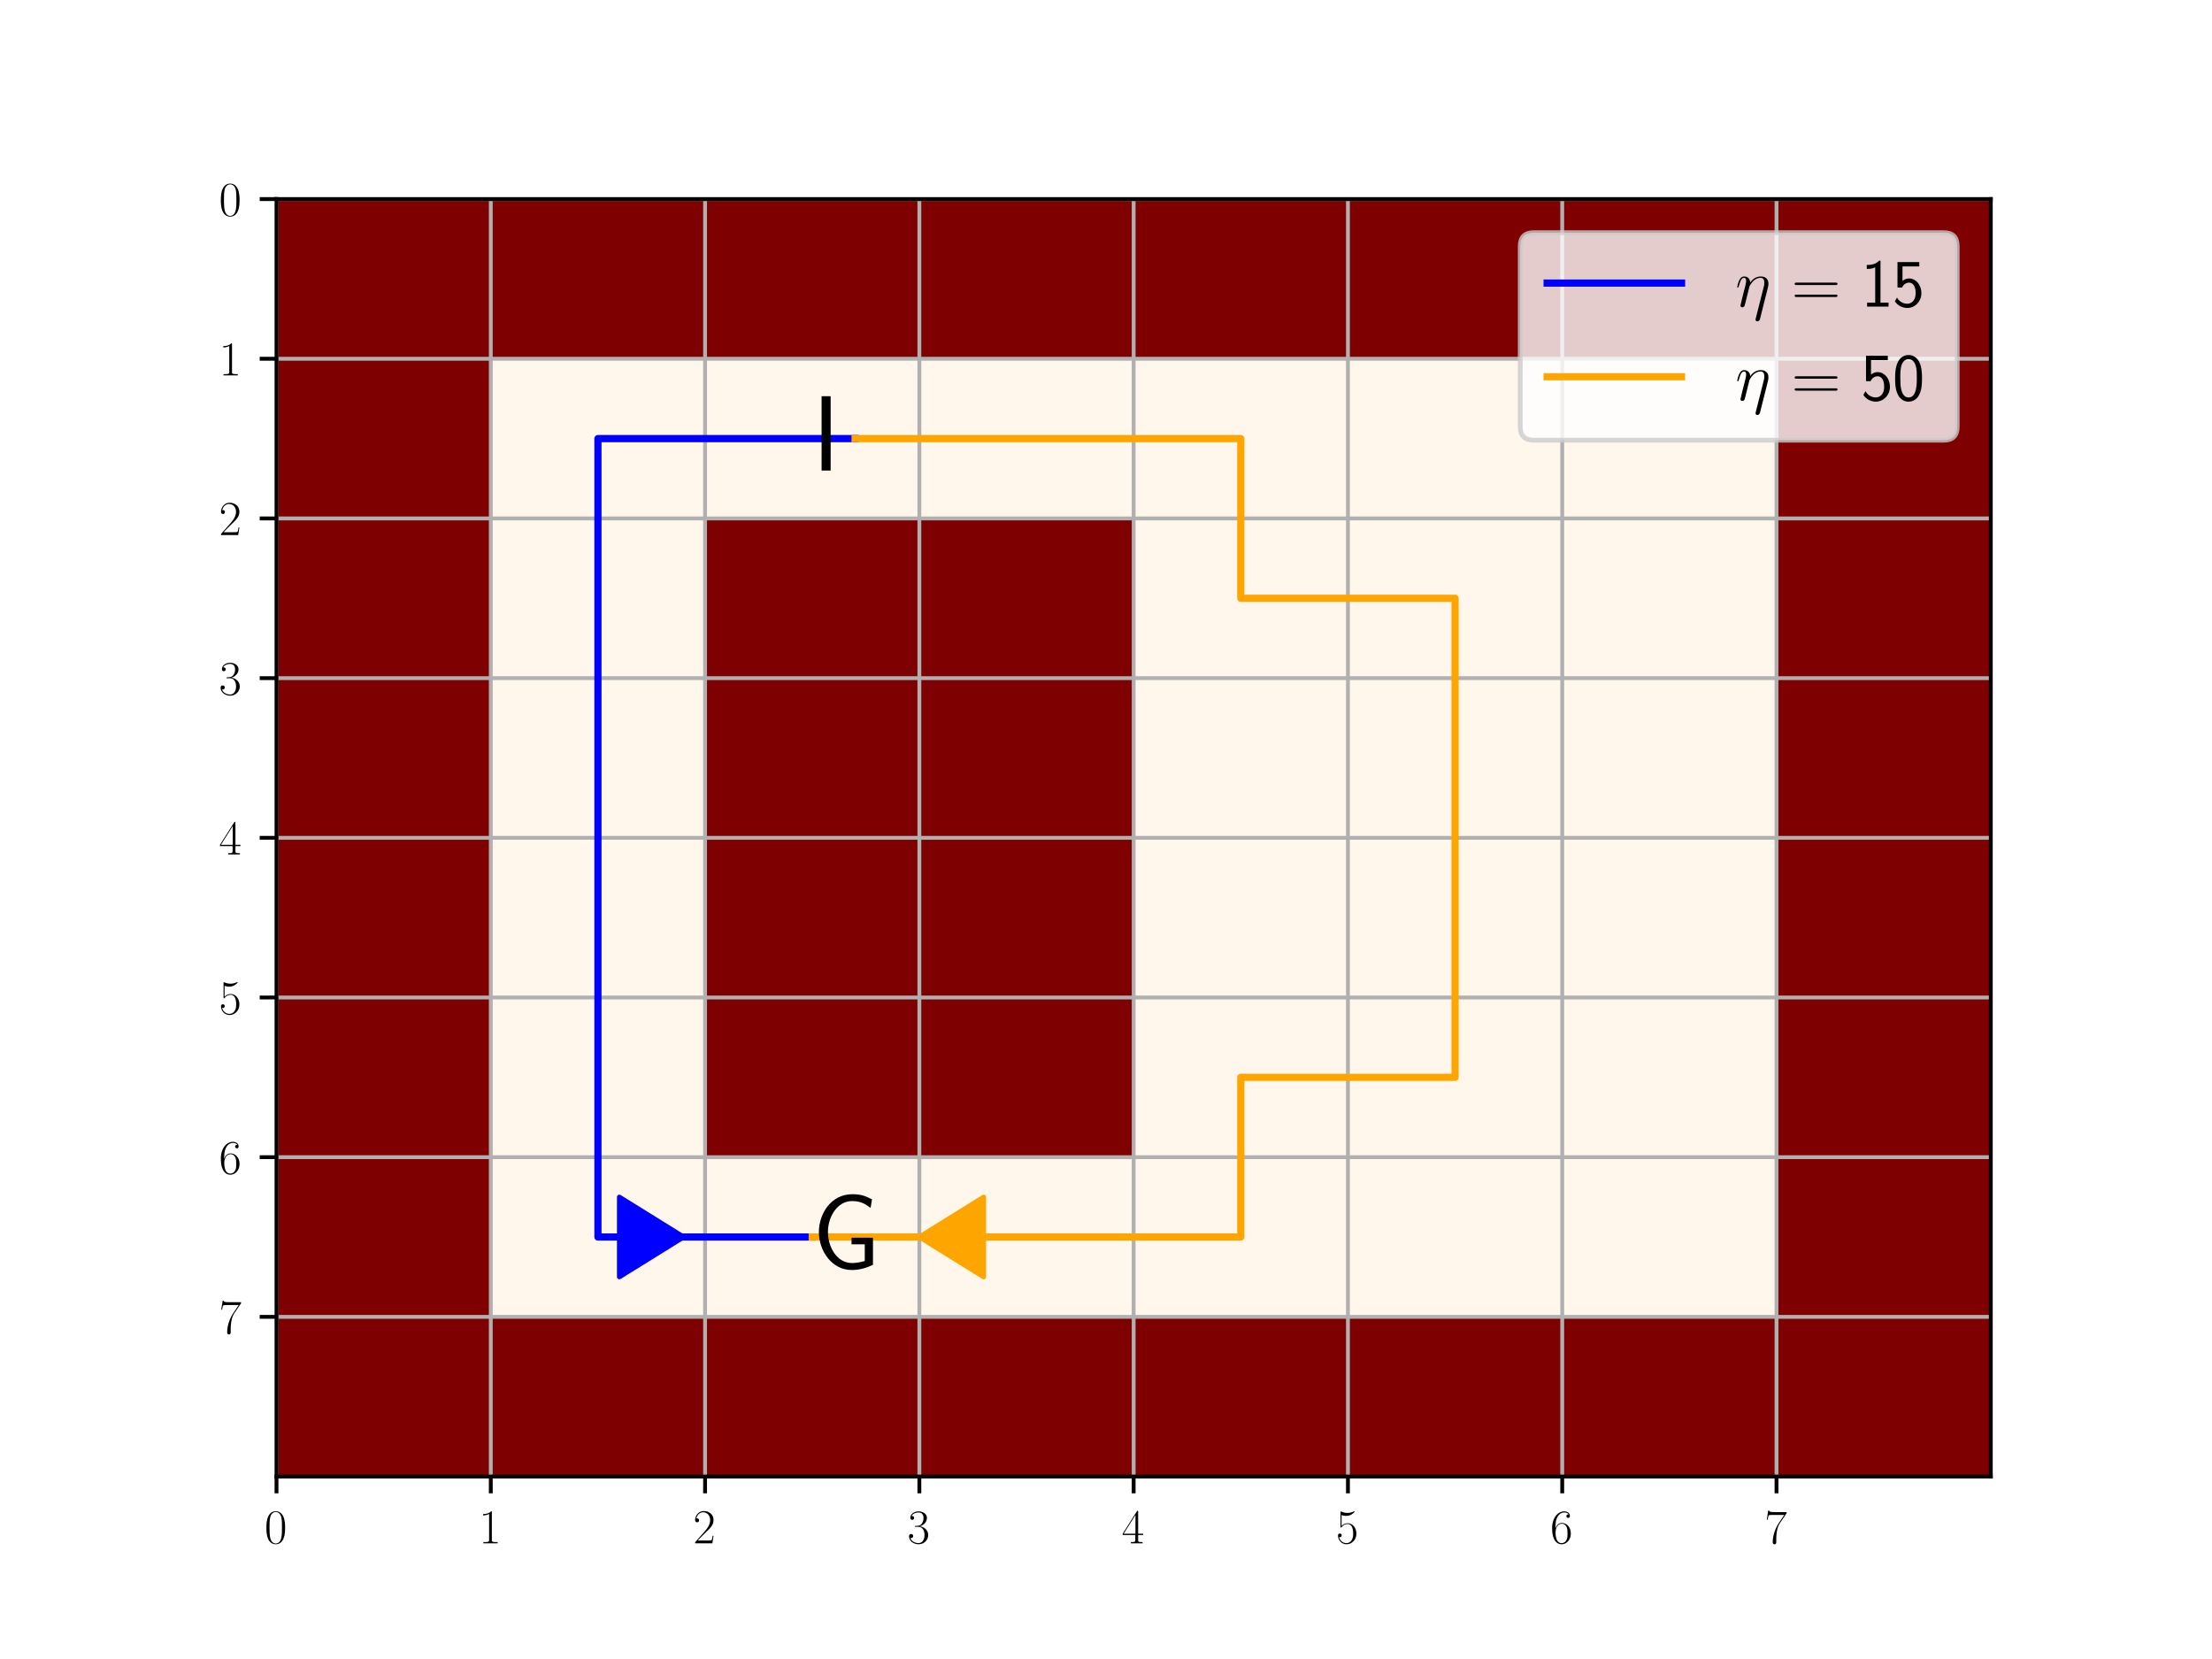 <?xml version="1.0" encoding="utf-8" standalone="no"?>
<!DOCTYPE svg PUBLIC "-//W3C//DTD SVG 1.1//EN"
  "http://www.w3.org/Graphics/SVG/1.1/DTD/svg11.dtd">
<svg xmlns:xlink="http://www.w3.org/1999/xlink" width="460.8pt" height="345.6pt" viewBox="0 0 460.8 345.6" xmlns="http://www.w3.org/2000/svg" version="1.1">
 <defs>
  <style type="text/css">*{stroke-linejoin: round; stroke-linecap: butt}</style>
 </defs>
 <g id="figure_1">
  <g id="patch_1">
   <path d="M 0 345.6 
L 460.8 345.6 
L 460.8 0 
L 0 0 
z
" style="fill: #ffffff"/>
  </g>
  <g id="axes_1">
   <g id="patch_2">
    <path d="M 57.6 307.584 
L 414.72 307.584 
L 414.72 41.472 
L 57.6 41.472 
z
" style="fill: #ffffff"/>
   </g>
   <g id="PolyCollection_1">
    <path d="M 57.6 41.472 
L 57.6 74.736 
L 102.24 74.736 
L 102.24 41.472 
L 57.6 41.472 
z
" clip-path="url(#p78c5a2c343)" style="fill: #7f0000"/>
    <path d="M 102.24 41.472 
L 102.24 74.736 
L 146.88 74.736 
L 146.88 41.472 
L 102.24 41.472 
z
" clip-path="url(#p78c5a2c343)" style="fill: #7f0000"/>
    <path d="M 146.88 41.472 
L 146.88 74.736 
L 191.52 74.736 
L 191.52 41.472 
L 146.88 41.472 
z
" clip-path="url(#p78c5a2c343)" style="fill: #7f0000"/>
    <path d="M 191.52 41.472 
L 191.52 74.736 
L 236.16 74.736 
L 236.16 41.472 
L 191.52 41.472 
z
" clip-path="url(#p78c5a2c343)" style="fill: #7f0000"/>
    <path d="M 236.16 41.472 
L 236.16 74.736 
L 280.8 74.736 
L 280.8 41.472 
L 236.16 41.472 
z
" clip-path="url(#p78c5a2c343)" style="fill: #7f0000"/>
    <path d="M 280.8 41.472 
L 280.8 74.736 
L 325.44 74.736 
L 325.44 41.472 
L 280.8 41.472 
z
" clip-path="url(#p78c5a2c343)" style="fill: #7f0000"/>
    <path d="M 325.44 41.472 
L 325.44 74.736 
L 370.08 74.736 
L 370.08 41.472 
L 325.44 41.472 
z
" clip-path="url(#p78c5a2c343)" style="fill: #7f0000"/>
    <path d="M 370.08 41.472 
L 370.08 74.736 
L 414.72 74.736 
L 414.72 41.472 
L 370.08 41.472 
z
" clip-path="url(#p78c5a2c343)" style="fill: #7f0000"/>
    <path d="M 57.6 74.736 
L 57.6 108 
L 102.24 108 
L 102.24 74.736 
L 57.6 74.736 
z
" clip-path="url(#p78c5a2c343)" style="fill: #7f0000"/>
    <path d="M 102.24 74.736 
L 102.24 108 
L 146.88 108 
L 146.88 74.736 
L 102.24 74.736 
z
" clip-path="url(#p78c5a2c343)" style="fill: #fff7ec"/>
    <path d="M 146.88 74.736 
L 146.88 108 
L 191.52 108 
L 191.52 74.736 
L 146.88 74.736 
z
" clip-path="url(#p78c5a2c343)" style="fill: #fff7ec"/>
    <path d="M 191.52 74.736 
L 191.52 108 
L 236.16 108 
L 236.16 74.736 
L 191.52 74.736 
z
" clip-path="url(#p78c5a2c343)" style="fill: #fff7ec"/>
    <path d="M 236.16 74.736 
L 236.16 108 
L 280.8 108 
L 280.8 74.736 
L 236.16 74.736 
z
" clip-path="url(#p78c5a2c343)" style="fill: #fff7ec"/>
    <path d="M 280.8 74.736 
L 280.8 108 
L 325.44 108 
L 325.44 74.736 
L 280.8 74.736 
z
" clip-path="url(#p78c5a2c343)" style="fill: #fff7ec"/>
    <path d="M 325.44 74.736 
L 325.44 108 
L 370.08 108 
L 370.08 74.736 
L 325.44 74.736 
z
" clip-path="url(#p78c5a2c343)" style="fill: #fff7ec"/>
    <path d="M 370.08 74.736 
L 370.08 108 
L 414.72 108 
L 414.72 74.736 
L 370.08 74.736 
z
" clip-path="url(#p78c5a2c343)" style="fill: #7f0000"/>
    <path d="M 57.6 108 
L 57.6 141.264 
L 102.24 141.264 
L 102.24 108 
L 57.6 108 
z
" clip-path="url(#p78c5a2c343)" style="fill: #7f0000"/>
    <path d="M 102.24 108 
L 102.24 141.264 
L 146.88 141.264 
L 146.88 108 
L 102.24 108 
z
" clip-path="url(#p78c5a2c343)" style="fill: #fff7ec"/>
    <path d="M 146.88 108 
L 146.88 141.264 
L 191.52 141.264 
L 191.52 108 
L 146.88 108 
z
" clip-path="url(#p78c5a2c343)" style="fill: #7f0000"/>
    <path d="M 191.52 108 
L 191.52 141.264 
L 236.16 141.264 
L 236.16 108 
L 191.52 108 
z
" clip-path="url(#p78c5a2c343)" style="fill: #7f0000"/>
    <path d="M 236.16 108 
L 236.16 141.264 
L 280.8 141.264 
L 280.8 108 
L 236.16 108 
z
" clip-path="url(#p78c5a2c343)" style="fill: #fff7ec"/>
    <path d="M 280.8 108 
L 280.8 141.264 
L 325.44 141.264 
L 325.44 108 
L 280.8 108 
z
" clip-path="url(#p78c5a2c343)" style="fill: #fff7ec"/>
    <path d="M 325.44 108 
L 325.44 141.264 
L 370.08 141.264 
L 370.08 108 
L 325.44 108 
z
" clip-path="url(#p78c5a2c343)" style="fill: #fff7ec"/>
    <path d="M 370.08 108 
L 370.08 141.264 
L 414.72 141.264 
L 414.72 108 
L 370.08 108 
z
" clip-path="url(#p78c5a2c343)" style="fill: #7f0000"/>
    <path d="M 57.6 141.264 
L 57.6 174.528 
L 102.24 174.528 
L 102.24 141.264 
L 57.6 141.264 
z
" clip-path="url(#p78c5a2c343)" style="fill: #7f0000"/>
    <path d="M 102.24 141.264 
L 102.24 174.528 
L 146.88 174.528 
L 146.88 141.264 
L 102.24 141.264 
z
" clip-path="url(#p78c5a2c343)" style="fill: #fff7ec"/>
    <path d="M 146.88 141.264 
L 146.88 174.528 
L 191.52 174.528 
L 191.52 141.264 
L 146.88 141.264 
z
" clip-path="url(#p78c5a2c343)" style="fill: #7f0000"/>
    <path d="M 191.52 141.264 
L 191.52 174.528 
L 236.16 174.528 
L 236.16 141.264 
L 191.52 141.264 
z
" clip-path="url(#p78c5a2c343)" style="fill: #7f0000"/>
    <path d="M 236.16 141.264 
L 236.16 174.528 
L 280.8 174.528 
L 280.8 141.264 
L 236.16 141.264 
z
" clip-path="url(#p78c5a2c343)" style="fill: #fff7ec"/>
    <path d="M 280.8 141.264 
L 280.8 174.528 
L 325.44 174.528 
L 325.44 141.264 
L 280.8 141.264 
z
" clip-path="url(#p78c5a2c343)" style="fill: #fff7ec"/>
    <path d="M 325.44 141.264 
L 325.44 174.528 
L 370.08 174.528 
L 370.08 141.264 
L 325.44 141.264 
z
" clip-path="url(#p78c5a2c343)" style="fill: #fff7ec"/>
    <path d="M 370.08 141.264 
L 370.08 174.528 
L 414.72 174.528 
L 414.72 141.264 
L 370.08 141.264 
z
" clip-path="url(#p78c5a2c343)" style="fill: #7f0000"/>
    <path d="M 57.6 174.528 
L 57.6 207.792 
L 102.24 207.792 
L 102.24 174.528 
L 57.6 174.528 
z
" clip-path="url(#p78c5a2c343)" style="fill: #7f0000"/>
    <path d="M 102.24 174.528 
L 102.24 207.792 
L 146.88 207.792 
L 146.88 174.528 
L 102.24 174.528 
z
" clip-path="url(#p78c5a2c343)" style="fill: #fff7ec"/>
    <path d="M 146.88 174.528 
L 146.88 207.792 
L 191.52 207.792 
L 191.52 174.528 
L 146.88 174.528 
z
" clip-path="url(#p78c5a2c343)" style="fill: #7f0000"/>
    <path d="M 191.52 174.528 
L 191.52 207.792 
L 236.16 207.792 
L 236.16 174.528 
L 191.52 174.528 
z
" clip-path="url(#p78c5a2c343)" style="fill: #7f0000"/>
    <path d="M 236.16 174.528 
L 236.16 207.792 
L 280.8 207.792 
L 280.8 174.528 
L 236.16 174.528 
z
" clip-path="url(#p78c5a2c343)" style="fill: #fff7ec"/>
    <path d="M 280.8 174.528 
L 280.8 207.792 
L 325.44 207.792 
L 325.44 174.528 
L 280.8 174.528 
z
" clip-path="url(#p78c5a2c343)" style="fill: #fff7ec"/>
    <path d="M 325.44 174.528 
L 325.44 207.792 
L 370.08 207.792 
L 370.08 174.528 
L 325.44 174.528 
z
" clip-path="url(#p78c5a2c343)" style="fill: #fff7ec"/>
    <path d="M 370.08 174.528 
L 370.08 207.792 
L 414.72 207.792 
L 414.72 174.528 
L 370.08 174.528 
z
" clip-path="url(#p78c5a2c343)" style="fill: #7f0000"/>
    <path d="M 57.6 207.792 
L 57.6 241.056 
L 102.24 241.056 
L 102.24 207.792 
L 57.6 207.792 
z
" clip-path="url(#p78c5a2c343)" style="fill: #7f0000"/>
    <path d="M 102.24 207.792 
L 102.24 241.056 
L 146.88 241.056 
L 146.88 207.792 
L 102.24 207.792 
z
" clip-path="url(#p78c5a2c343)" style="fill: #fff7ec"/>
    <path d="M 146.88 207.792 
L 146.88 241.056 
L 191.52 241.056 
L 191.52 207.792 
L 146.88 207.792 
z
" clip-path="url(#p78c5a2c343)" style="fill: #7f0000"/>
    <path d="M 191.52 207.792 
L 191.52 241.056 
L 236.16 241.056 
L 236.16 207.792 
L 191.52 207.792 
z
" clip-path="url(#p78c5a2c343)" style="fill: #7f0000"/>
    <path d="M 236.16 207.792 
L 236.16 241.056 
L 280.8 241.056 
L 280.8 207.792 
L 236.16 207.792 
z
" clip-path="url(#p78c5a2c343)" style="fill: #fff7ec"/>
    <path d="M 280.8 207.792 
L 280.8 241.056 
L 325.44 241.056 
L 325.44 207.792 
L 280.8 207.792 
z
" clip-path="url(#p78c5a2c343)" style="fill: #fff7ec"/>
    <path d="M 325.44 207.792 
L 325.44 241.056 
L 370.08 241.056 
L 370.08 207.792 
L 325.44 207.792 
z
" clip-path="url(#p78c5a2c343)" style="fill: #fff7ec"/>
    <path d="M 370.08 207.792 
L 370.08 241.056 
L 414.72 241.056 
L 414.72 207.792 
L 370.08 207.792 
z
" clip-path="url(#p78c5a2c343)" style="fill: #7f0000"/>
    <path d="M 57.6 241.056 
L 57.6 274.32 
L 102.24 274.32 
L 102.24 241.056 
L 57.6 241.056 
z
" clip-path="url(#p78c5a2c343)" style="fill: #7f0000"/>
    <path d="M 102.24 241.056 
L 102.24 274.32 
L 146.88 274.32 
L 146.88 241.056 
L 102.24 241.056 
z
" clip-path="url(#p78c5a2c343)" style="fill: #fff7ec"/>
    <path d="M 146.88 241.056 
L 146.88 274.32 
L 191.52 274.32 
L 191.52 241.056 
L 146.88 241.056 
z
" clip-path="url(#p78c5a2c343)" style="fill: #fff7ec"/>
    <path d="M 191.52 241.056 
L 191.52 274.32 
L 236.16 274.32 
L 236.16 241.056 
L 191.52 241.056 
z
" clip-path="url(#p78c5a2c343)" style="fill: #fff7ec"/>
    <path d="M 236.16 241.056 
L 236.16 274.32 
L 280.8 274.32 
L 280.8 241.056 
L 236.16 241.056 
z
" clip-path="url(#p78c5a2c343)" style="fill: #fff7ec"/>
    <path d="M 280.8 241.056 
L 280.8 274.32 
L 325.44 274.32 
L 325.44 241.056 
L 280.8 241.056 
z
" clip-path="url(#p78c5a2c343)" style="fill: #fff7ec"/>
    <path d="M 325.44 241.056 
L 325.44 274.32 
L 370.08 274.32 
L 370.08 241.056 
L 325.44 241.056 
z
" clip-path="url(#p78c5a2c343)" style="fill: #fff7ec"/>
    <path d="M 370.08 241.056 
L 370.08 274.32 
L 414.72 274.32 
L 414.72 241.056 
L 370.08 241.056 
z
" clip-path="url(#p78c5a2c343)" style="fill: #7f0000"/>
    <path d="M 57.6 274.32 
L 57.6 307.584 
L 102.24 307.584 
L 102.24 274.32 
L 57.6 274.32 
z
" clip-path="url(#p78c5a2c343)" style="fill: #7f0000"/>
    <path d="M 102.24 274.32 
L 102.24 307.584 
L 146.88 307.584 
L 146.88 274.32 
L 102.24 274.32 
z
" clip-path="url(#p78c5a2c343)" style="fill: #7f0000"/>
    <path d="M 146.88 274.32 
L 146.88 307.584 
L 191.52 307.584 
L 191.52 274.32 
L 146.88 274.32 
z
" clip-path="url(#p78c5a2c343)" style="fill: #7f0000"/>
    <path d="M 191.52 274.32 
L 191.52 307.584 
L 236.16 307.584 
L 236.16 274.32 
L 191.52 274.32 
z
" clip-path="url(#p78c5a2c343)" style="fill: #7f0000"/>
    <path d="M 236.16 274.32 
L 236.16 307.584 
L 280.8 307.584 
L 280.8 274.32 
L 236.16 274.32 
z
" clip-path="url(#p78c5a2c343)" style="fill: #7f0000"/>
    <path d="M 280.8 274.32 
L 280.8 307.584 
L 325.44 307.584 
L 325.44 274.32 
L 280.8 274.32 
z
" clip-path="url(#p78c5a2c343)" style="fill: #7f0000"/>
    <path d="M 325.44 274.32 
L 325.44 307.584 
L 370.08 307.584 
L 370.08 274.32 
L 325.44 274.32 
z
" clip-path="url(#p78c5a2c343)" style="fill: #7f0000"/>
    <path d="M 370.08 274.32 
L 370.08 307.584 
L 414.72 307.584 
L 414.72 274.32 
L 370.08 274.32 
z
" clip-path="url(#p78c5a2c343)" style="fill: #7f0000"/>
   </g>
   <g id="patch_3">
    <path d="M 142.416 257.688 
L 129.024 249.372 
L 129.024 257.671 
L 124.56 257.671 
L 124.56 257.705 
L 129.024 257.705 
L 129.024 266.004 
z
" clip-path="url(#p78c5a2c343)" style="fill: #0000ff; stroke: #0000ff; stroke-linejoin: miter"/>
   </g>
   <g id="patch_4">
    <path d="M 191.52 257.688 
L 204.912 266.004 
L 204.912 257.705 
L 236.16 257.705 
L 236.16 257.671 
L 204.912 257.671 
L 204.912 249.372 
z
" clip-path="url(#p78c5a2c343)" style="fill: #ffa500; stroke: #ffa500; stroke-linejoin: miter"/>
   </g>
   <g id="matplotlib.axis_1">
    <g id="xtick_1">
     <g id="line2d_1">
      <path d="M 57.6 307.584 
L 57.6 41.472 
" clip-path="url(#p78c5a2c343)" style="fill: none; stroke: #b0b0b0; stroke-width: 0.8; stroke-linecap: square"/>
     </g>
     <g id="line2d_2">
      <defs>
       <path id="mb4b9267da3" d="M 0 0 
L 0 3.5 
" style="stroke: #000000; stroke-width: 0.8"/>
      </defs>
      <g>
       <use xlink:href="#mb4b9267da3" x="57.6" y="307.584" style="stroke: #000000; stroke-width: 0.8"/>
      </g>
     </g>
     <g id="text_1">
      <!-- $\mathdefault{0}$ -->
      <g transform="translate(55.109 321.502)scale(0.1 -0.1)">
       <defs>
        <path id="CMR17-30" d="M 2688 2025 
C 2688 2416 2682 3080 2413 3591 
C 2176 4039 1798 4198 1466 4198 
C 1158 4198 768 4058 525 3597 
C 269 3118 243 2524 243 2025 
C 243 1661 250 1106 448 619 
C 723 -39 1216 -128 1466 -128 
C 1760 -128 2208 -7 2470 600 
C 2662 1042 2688 1559 2688 2025 
z
M 1466 -26 
C 1056 -26 813 325 723 812 
C 653 1188 653 1738 653 2096 
C 653 2588 653 2997 736 3387 
C 858 3929 1216 4096 1466 4096 
C 1728 4096 2067 3923 2189 3400 
C 2272 3036 2278 2607 2278 2096 
C 2278 1680 2278 1169 2202 792 
C 2067 95 1690 -26 1466 -26 
z
" transform="scale(0.016)"/>
       </defs>
       <use xlink:href="#CMR17-30" transform="scale(0.996)"/>
      </g>
     </g>
    </g>
    <g id="xtick_2">
     <g id="line2d_3">
      <path d="M 102.24 307.584 
L 102.24 41.472 
" clip-path="url(#p78c5a2c343)" style="fill: none; stroke: #b0b0b0; stroke-width: 0.8; stroke-linecap: square"/>
     </g>
     <g id="line2d_4">
      <g>
       <use xlink:href="#mb4b9267da3" x="102.24" y="307.584" style="stroke: #000000; stroke-width: 0.8"/>
      </g>
     </g>
     <g id="text_2">
      <!-- $\mathdefault{1}$ -->
      <g transform="translate(99.749 321.502)scale(0.1 -0.1)">
       <defs>
        <path id="CMR17-31" d="M 1702 4058 
C 1702 4192 1696 4192 1606 4192 
C 1357 3916 979 3827 621 3827 
C 602 3827 570 3827 563 3808 
C 557 3795 557 3782 557 3648 
C 755 3648 1088 3686 1344 3839 
L 1344 461 
C 1344 236 1331 160 781 160 
L 589 160 
L 589 0 
C 896 0 1216 0 1523 0 
C 1830 0 2150 0 2458 0 
L 2458 160 
L 2266 160 
C 1715 160 1702 230 1702 458 
L 1702 4058 
z
" transform="scale(0.016)"/>
       </defs>
       <use xlink:href="#CMR17-31" transform="scale(0.996)"/>
      </g>
     </g>
    </g>
    <g id="xtick_3">
     <g id="line2d_5">
      <path d="M 146.88 307.584 
L 146.88 41.472 
" clip-path="url(#p78c5a2c343)" style="fill: none; stroke: #b0b0b0; stroke-width: 0.8; stroke-linecap: square"/>
     </g>
     <g id="line2d_6">
      <g>
       <use xlink:href="#mb4b9267da3" x="146.88" y="307.584" style="stroke: #000000; stroke-width: 0.8"/>
      </g>
     </g>
     <g id="text_3">
      <!-- $\mathdefault{2}$ -->
      <g transform="translate(144.389 321.502)scale(0.1 -0.1)">
       <defs>
        <path id="CMR17-32" d="M 2669 989 
L 2554 989 
C 2490 536 2438 459 2413 420 
C 2381 369 1920 369 1830 369 
L 602 369 
C 832 619 1280 1072 1824 1597 
C 2214 1967 2669 2402 2669 3035 
C 2669 3790 2067 4224 1395 4224 
C 691 4224 262 3604 262 3030 
C 262 2780 448 2748 525 2748 
C 589 2748 781 2787 781 3010 
C 781 3207 614 3264 525 3264 
C 486 3264 448 3258 422 3245 
C 544 3790 915 4058 1306 4058 
C 1862 4058 2227 3617 2227 3035 
C 2227 2479 1901 2000 1536 1584 
L 262 146 
L 262 0 
L 2515 0 
L 2669 989 
z
" transform="scale(0.016)"/>
       </defs>
       <use xlink:href="#CMR17-32" transform="scale(0.996)"/>
      </g>
     </g>
    </g>
    <g id="xtick_4">
     <g id="line2d_7">
      <path d="M 191.52 307.584 
L 191.52 41.472 
" clip-path="url(#p78c5a2c343)" style="fill: none; stroke: #b0b0b0; stroke-width: 0.8; stroke-linecap: square"/>
     </g>
     <g id="line2d_8">
      <g>
       <use xlink:href="#mb4b9267da3" x="191.52" y="307.584" style="stroke: #000000; stroke-width: 0.8"/>
      </g>
     </g>
     <g id="text_4">
      <!-- $\mathdefault{3}$ -->
      <g transform="translate(189.029 321.502)scale(0.1 -0.1)">
       <defs>
        <path id="CMR17-33" d="M 1414 2157 
C 1984 2157 2234 1662 2234 1090 
C 2234 320 1824 25 1453 25 
C 1114 25 563 194 390 693 
C 422 680 454 680 486 680 
C 640 680 755 782 755 948 
C 755 1133 614 1216 486 1216 
C 378 1216 211 1165 211 926 
C 211 335 787 -128 1466 -128 
C 2176 -128 2720 430 2720 1085 
C 2720 1707 2208 2157 1600 2227 
C 2086 2328 2554 2756 2554 3329 
C 2554 3820 2048 4179 1472 4179 
C 890 4179 378 3829 378 3329 
C 378 3110 544 3072 627 3072 
C 762 3072 877 3155 877 3321 
C 877 3486 762 3569 627 3569 
C 602 3569 570 3569 544 3557 
C 730 3959 1235 4032 1459 4032 
C 1683 4032 2106 3925 2106 3320 
C 2106 3143 2080 2828 1862 2550 
C 1670 2304 1453 2304 1242 2284 
C 1210 2284 1062 2269 1037 2269 
C 992 2263 966 2257 966 2208 
C 966 2163 973 2157 1101 2157 
L 1414 2157 
z
" transform="scale(0.016)"/>
       </defs>
       <use xlink:href="#CMR17-33" transform="scale(0.996)"/>
      </g>
     </g>
    </g>
    <g id="xtick_5">
     <g id="line2d_9">
      <path d="M 236.16 307.584 
L 236.16 41.472 
" clip-path="url(#p78c5a2c343)" style="fill: none; stroke: #b0b0b0; stroke-width: 0.8; stroke-linecap: square"/>
     </g>
     <g id="line2d_10">
      <g>
       <use xlink:href="#mb4b9267da3" x="236.16" y="307.584" style="stroke: #000000; stroke-width: 0.8"/>
      </g>
     </g>
     <g id="text_5">
      <!-- $\mathdefault{4}$ -->
      <g transform="translate(233.669 321.502)scale(0.1 -0.1)">
       <defs>
        <path id="CMR17-34" d="M 2150 4122 
C 2150 4256 2144 4256 2029 4256 
L 128 1254 
L 128 1088 
L 1779 1088 
L 1779 457 
C 1779 224 1766 160 1318 160 
L 1197 160 
L 1197 0 
C 1402 0 1747 0 1965 0 
C 2182 0 2528 0 2733 0 
L 2733 160 
L 2611 160 
C 2163 160 2150 224 2150 457 
L 2150 1088 
L 2803 1088 
L 2803 1254 
L 2150 1254 
L 2150 4122 
z
M 1798 3703 
L 1798 1254 
L 256 1254 
L 1798 3703 
z
" transform="scale(0.016)"/>
       </defs>
       <use xlink:href="#CMR17-34" transform="scale(0.996)"/>
      </g>
     </g>
    </g>
    <g id="xtick_6">
     <g id="line2d_11">
      <path d="M 280.8 307.584 
L 280.8 41.472 
" clip-path="url(#p78c5a2c343)" style="fill: none; stroke: #b0b0b0; stroke-width: 0.8; stroke-linecap: square"/>
     </g>
     <g id="line2d_12">
      <g>
       <use xlink:href="#mb4b9267da3" x="280.8" y="307.584" style="stroke: #000000; stroke-width: 0.8"/>
      </g>
     </g>
     <g id="text_6">
      <!-- $\mathdefault{5}$ -->
      <g transform="translate(278.309 321.502)scale(0.1 -0.1)">
       <defs>
        <path id="CMR17-35" d="M 730 3692 
C 794 3666 1056 3584 1325 3584 
C 1920 3584 2246 3911 2432 4100 
C 2432 4157 2432 4192 2394 4192 
C 2387 4192 2374 4192 2323 4163 
C 2099 4058 1837 3973 1517 3973 
C 1325 3973 1037 3999 723 4139 
C 653 4171 640 4171 634 4171 
C 602 4171 595 4164 595 4037 
L 595 2203 
C 595 2089 595 2057 659 2057 
C 691 2057 704 2070 736 2114 
C 941 2401 1222 2522 1542 2522 
C 1766 2522 2246 2382 2246 1289 
C 2246 1085 2246 715 2054 421 
C 1894 159 1645 25 1370 25 
C 947 25 518 320 403 814 
C 429 807 480 795 506 795 
C 589 795 749 840 749 1038 
C 749 1210 627 1280 506 1280 
C 358 1280 262 1190 262 1011 
C 262 454 704 -128 1382 -128 
C 2042 -128 2669 440 2669 1264 
C 2669 2030 2170 2624 1549 2624 
C 1222 2624 947 2503 730 2274 
L 730 3692 
z
" transform="scale(0.016)"/>
       </defs>
       <use xlink:href="#CMR17-35" transform="scale(0.996)"/>
      </g>
     </g>
    </g>
    <g id="xtick_7">
     <g id="line2d_13">
      <path d="M 325.44 307.584 
L 325.44 41.472 
" clip-path="url(#p78c5a2c343)" style="fill: none; stroke: #b0b0b0; stroke-width: 0.8; stroke-linecap: square"/>
     </g>
     <g id="line2d_14">
      <g>
       <use xlink:href="#mb4b9267da3" x="325.44" y="307.584" style="stroke: #000000; stroke-width: 0.8"/>
      </g>
     </g>
     <g id="text_7">
      <!-- $\mathdefault{6}$ -->
      <g transform="translate(322.949 321.502)scale(0.1 -0.1)">
       <defs>
        <path id="CMR17-36" d="M 678 2176 
C 678 3690 1395 4032 1811 4032 
C 1946 4032 2272 4009 2400 3776 
C 2298 3776 2106 3776 2106 3553 
C 2106 3381 2246 3323 2336 3323 
C 2394 3323 2566 3348 2566 3560 
C 2566 3954 2246 4179 1805 4179 
C 1043 4179 243 3390 243 1984 
C 243 253 966 -128 1478 -128 
C 2099 -128 2688 427 2688 1283 
C 2688 2081 2170 2662 1517 2662 
C 1126 2662 838 2407 678 1960 
L 678 2176 
z
M 1478 25 
C 691 25 691 1200 691 1436 
C 691 1896 909 2560 1504 2560 
C 1613 2560 1926 2560 2138 2120 
C 2253 1870 2253 1609 2253 1289 
C 2253 944 2253 690 2118 434 
C 1978 171 1773 25 1478 25 
z
" transform="scale(0.016)"/>
       </defs>
       <use xlink:href="#CMR17-36" transform="scale(0.996)"/>
      </g>
     </g>
    </g>
    <g id="xtick_8">
     <g id="line2d_15">
      <path d="M 370.08 307.584 
L 370.08 41.472 
" clip-path="url(#p78c5a2c343)" style="fill: none; stroke: #b0b0b0; stroke-width: 0.8; stroke-linecap: square"/>
     </g>
     <g id="line2d_16">
      <g>
       <use xlink:href="#mb4b9267da3" x="370.08" y="307.584" style="stroke: #000000; stroke-width: 0.8"/>
      </g>
     </g>
     <g id="text_8">
      <!-- $\mathdefault{7}$ -->
      <g transform="translate(367.589 321.502)scale(0.1 -0.1)">
       <defs>
        <path id="CMR17-37" d="M 2886 3941 
L 2886 4081 
L 1382 4081 
C 634 4081 621 4165 595 4288 
L 480 4288 
L 294 3094 
L 410 3094 
C 429 3215 474 3540 550 3661 
C 589 3712 1062 3712 1171 3712 
L 2579 3712 
L 1869 2661 
C 1395 1954 1069 999 1069 165 
C 1069 89 1069 -128 1299 -128 
C 1530 -128 1530 89 1530 171 
L 1530 465 
C 1530 1508 1709 2196 2003 2636 
L 2886 3941 
z
" transform="scale(0.016)"/>
       </defs>
       <use xlink:href="#CMR17-37" transform="scale(0.996)"/>
      </g>
     </g>
    </g>
   </g>
   <g id="matplotlib.axis_2">
    <g id="ytick_1">
     <g id="line2d_17">
      <path d="M 57.6 41.472 
L 414.72 41.472 
" clip-path="url(#p78c5a2c343)" style="fill: none; stroke: #b0b0b0; stroke-width: 0.8; stroke-linecap: square"/>
     </g>
     <g id="line2d_18">
      <defs>
       <path id="ma03506ff4f" d="M 0 0 
L -3.5 0 
" style="stroke: #000000; stroke-width: 0.8"/>
      </defs>
      <g>
       <use xlink:href="#ma03506ff4f" x="57.6" y="41.472" style="stroke: #000000; stroke-width: 0.8"/>
      </g>
     </g>
     <g id="text_9">
      <!-- $\mathdefault{0}$ -->
      <g transform="translate(45.619 44.931)scale(0.1 -0.1)">
       <use xlink:href="#CMR17-30" transform="scale(0.996)"/>
      </g>
     </g>
    </g>
    <g id="ytick_2">
     <g id="line2d_19">
      <path d="M 57.6 74.736 
L 414.72 74.736 
" clip-path="url(#p78c5a2c343)" style="fill: none; stroke: #b0b0b0; stroke-width: 0.8; stroke-linecap: square"/>
     </g>
     <g id="line2d_20">
      <g>
       <use xlink:href="#ma03506ff4f" x="57.6" y="74.736" style="stroke: #000000; stroke-width: 0.8"/>
      </g>
     </g>
     <g id="text_10">
      <!-- $\mathdefault{1}$ -->
      <g transform="translate(45.619 78.195)scale(0.1 -0.1)">
       <use xlink:href="#CMR17-31" transform="scale(0.996)"/>
      </g>
     </g>
    </g>
    <g id="ytick_3">
     <g id="line2d_21">
      <path d="M 57.6 108 
L 414.72 108 
" clip-path="url(#p78c5a2c343)" style="fill: none; stroke: #b0b0b0; stroke-width: 0.8; stroke-linecap: square"/>
     </g>
     <g id="line2d_22">
      <g>
       <use xlink:href="#ma03506ff4f" x="57.6" y="108" style="stroke: #000000; stroke-width: 0.8"/>
      </g>
     </g>
     <g id="text_11">
      <!-- $\mathdefault{2}$ -->
      <g transform="translate(45.619 111.459)scale(0.1 -0.1)">
       <use xlink:href="#CMR17-32" transform="scale(0.996)"/>
      </g>
     </g>
    </g>
    <g id="ytick_4">
     <g id="line2d_23">
      <path d="M 57.6 141.264 
L 414.72 141.264 
" clip-path="url(#p78c5a2c343)" style="fill: none; stroke: #b0b0b0; stroke-width: 0.8; stroke-linecap: square"/>
     </g>
     <g id="line2d_24">
      <g>
       <use xlink:href="#ma03506ff4f" x="57.6" y="141.264" style="stroke: #000000; stroke-width: 0.8"/>
      </g>
     </g>
     <g id="text_12">
      <!-- $\mathdefault{3}$ -->
      <g transform="translate(45.619 144.723)scale(0.1 -0.1)">
       <use xlink:href="#CMR17-33" transform="scale(0.996)"/>
      </g>
     </g>
    </g>
    <g id="ytick_5">
     <g id="line2d_25">
      <path d="M 57.6 174.528 
L 414.72 174.528 
" clip-path="url(#p78c5a2c343)" style="fill: none; stroke: #b0b0b0; stroke-width: 0.8; stroke-linecap: square"/>
     </g>
     <g id="line2d_26">
      <g>
       <use xlink:href="#ma03506ff4f" x="57.6" y="174.528" style="stroke: #000000; stroke-width: 0.8"/>
      </g>
     </g>
     <g id="text_13">
      <!-- $\mathdefault{4}$ -->
      <g transform="translate(45.619 177.987)scale(0.1 -0.1)">
       <use xlink:href="#CMR17-34" transform="scale(0.996)"/>
      </g>
     </g>
    </g>
    <g id="ytick_6">
     <g id="line2d_27">
      <path d="M 57.6 207.792 
L 414.72 207.792 
" clip-path="url(#p78c5a2c343)" style="fill: none; stroke: #b0b0b0; stroke-width: 0.8; stroke-linecap: square"/>
     </g>
     <g id="line2d_28">
      <g>
       <use xlink:href="#ma03506ff4f" x="57.6" y="207.792" style="stroke: #000000; stroke-width: 0.8"/>
      </g>
     </g>
     <g id="text_14">
      <!-- $\mathdefault{5}$ -->
      <g transform="translate(45.619 211.251)scale(0.1 -0.1)">
       <use xlink:href="#CMR17-35" transform="scale(0.996)"/>
      </g>
     </g>
    </g>
    <g id="ytick_7">
     <g id="line2d_29">
      <path d="M 57.6 241.056 
L 414.72 241.056 
" clip-path="url(#p78c5a2c343)" style="fill: none; stroke: #b0b0b0; stroke-width: 0.8; stroke-linecap: square"/>
     </g>
     <g id="line2d_30">
      <g>
       <use xlink:href="#ma03506ff4f" x="57.6" y="241.056" style="stroke: #000000; stroke-width: 0.8"/>
      </g>
     </g>
     <g id="text_15">
      <!-- $\mathdefault{6}$ -->
      <g transform="translate(45.619 244.515)scale(0.1 -0.1)">
       <use xlink:href="#CMR17-36" transform="scale(0.996)"/>
      </g>
     </g>
    </g>
    <g id="ytick_8">
     <g id="line2d_31">
      <path d="M 57.6 274.32 
L 414.72 274.32 
" clip-path="url(#p78c5a2c343)" style="fill: none; stroke: #b0b0b0; stroke-width: 0.8; stroke-linecap: square"/>
     </g>
     <g id="line2d_32">
      <g>
       <use xlink:href="#ma03506ff4f" x="57.6" y="274.32" style="stroke: #000000; stroke-width: 0.8"/>
      </g>
     </g>
     <g id="text_16">
      <!-- $\mathdefault{7}$ -->
      <g transform="translate(45.619 277.779)scale(0.1 -0.1)">
       <use xlink:href="#CMR17-37" transform="scale(0.996)"/>
      </g>
     </g>
    </g>
   </g>
   <g id="line2d_33">
    <path d="M 178.128 91.368 
L 124.56 91.368 
L 124.56 124.632 
L 124.56 157.896 
L 124.56 191.16 
L 124.56 224.424 
L 124.56 257.688 
L 169.2 257.688 
" clip-path="url(#p78c5a2c343)" style="fill: none; stroke: #0000ff; stroke-width: 1.5; stroke-linecap: square"/>
   </g>
   <g id="line2d_34">
    <path d="M 178.128 91.368 
L 213.84 91.368 
L 258.48 91.368 
L 258.48 124.632 
L 303.12 124.632 
L 303.12 157.896 
L 303.12 191.16 
L 303.12 224.424 
L 258.48 224.424 
L 258.48 257.688 
L 213.84 257.688 
L 169.2 257.688 
" clip-path="url(#p78c5a2c343)" style="fill: none; stroke: #ffa500; stroke-width: 1.5; stroke-linecap: square"/>
   </g>
   <g id="patch_5">
    <path d="M 57.6 307.584 
L 57.6 41.472 
" style="fill: none; stroke: #000000; stroke-width: 0.8; stroke-linejoin: miter; stroke-linecap: square"/>
   </g>
   <g id="patch_6">
    <path d="M 414.72 307.584 
L 414.72 41.472 
" style="fill: none; stroke: #000000; stroke-width: 0.8; stroke-linejoin: miter; stroke-linecap: square"/>
   </g>
   <g id="patch_7">
    <path d="M 57.6 307.584 
L 414.72 307.584 
" style="fill: none; stroke: #000000; stroke-width: 0.8; stroke-linejoin: miter; stroke-linecap: square"/>
   </g>
   <g id="patch_8">
    <path d="M 57.6 41.472 
L 414.72 41.472 
" style="fill: none; stroke: #000000; stroke-width: 0.8; stroke-linejoin: miter; stroke-linecap: square"/>
   </g>
   <g id="text_17">
    <!-- I -->
    <g transform="translate(169.2 98.021)scale(0.22 -0.22)">
     <defs>
      <path id="CMSS17-49" d="M 1094 4416 
L 557 4416 
L 557 0 
L 1094 0 
L 1094 4416 
z
" transform="scale(0.016)"/>
     </defs>
     <use xlink:href="#CMSS17-49" transform="scale(0.996)"/>
    </g>
   </g>
   <g id="text_18">
    <!-- G -->
    <g transform="translate(169.2 264.341)scale(0.22 -0.22)">
     <defs>
      <path id="CMSS17-47" d="M 3610 1856 
L 2336 1856 
L 2336 1461 
L 3123 1461 
L 3123 471 
C 2874 401 2618 350 2362 350 
C 1466 350 934 1301 934 2200 
C 934 3095 1491 4032 2362 4032 
C 2854 4032 3130 3881 3469 3627 
L 3552 4134 
C 3130 4351 2867 4440 2387 4440 
C 1146 4440 397 3324 397 2182 
C 397 1090 1152 -64 2349 -64 
C 2797 -64 3213 51 3610 248 
L 3610 1856 
z
" transform="scale(0.016)"/>
     </defs>
     <use xlink:href="#CMSS17-47" transform="scale(0.996)"/>
    </g>
   </g>
   <g id="legend_1">
    <g id="patch_9">
     <path d="M 319.498 91.696 
L 404.92 91.696 
Q 407.72 91.696 407.72 88.896 
L 407.72 51.272 
Q 407.72 48.472 404.92 48.472 
L 319.498 48.472 
Q 316.698 48.472 316.698 51.272 
L 316.698 88.896 
Q 316.698 91.696 319.498 91.696 
z
" style="fill: #ffffff; opacity: 0.8; stroke: #cccccc; stroke-linejoin: miter"/>
    </g>
    <g id="line2d_35">
     <path d="M 322.298 58.972 
L 336.298 58.972 
L 350.298 58.972 
" style="fill: none; stroke: #0000ff; stroke-width: 1.5; stroke-linecap: square"/>
    </g>
    <g id="text_19">
     <!-- $\eta$ = 15 -->
     <g transform="translate(361.498 63.872)scale(0.14 -0.14)">
      <defs>
       <path id="CMMI12-11" d="M 3040 1768 
C 3072 1895 3091 1973 3091 2145 
C 3091 2528 2867 2815 2381 2815 
C 1811 2815 1510 2413 1395 2254 
C 1376 2618 1114 2815 832 2815 
C 646 2815 499 2726 378 2483 
C 262 2254 173 1864 173 1839 
C 173 1813 198 1781 243 1781 
C 294 1781 301 1788 339 1934 
C 435 2311 557 2688 813 2688 
C 960 2688 1011 2586 1011 2394 
C 1011 2254 947 2005 902 1807 
L 723 1118 
C 698 996 627 709 595 593 
C 550 428 480 127 480 96 
C 480 6 550 -64 646 -64 
C 723 -64 813 -25 864 70 
C 877 102 934 326 966 453 
L 1107 1028 
L 1318 1871 
C 1331 1909 1491 2228 1728 2432 
C 1894 2586 2112 2688 2362 2688 
C 2618 2688 2707 2496 2707 2241 
C 2707 2055 2682 1953 2650 1831 
L 1907 -1107 
C 1901 -1139 1888 -1177 1888 -1216 
C 1888 -1312 1965 -1376 2061 -1376 
C 2118 -1376 2253 -1350 2304 -1158 
L 3040 1768 
z
" transform="scale(0.016)"/>
       <path id="CMSS17-3d" d="M 4147 2017 
C 4243 2017 4339 2017 4339 2125 
C 4339 2240 4230 2240 4122 2240 
L 550 2240 
C 442 2240 333 2240 333 2125 
C 333 2017 429 2017 525 2017 
L 4147 2017 
z
M 4122 896 
C 4230 896 4339 896 4339 1011 
C 4339 1119 4243 1119 4147 1119 
L 525 1119 
C 429 1119 333 1119 333 1011 
C 333 896 442 896 550 896 
L 4122 896 
z
" transform="scale(0.016)"/>
       <path id="CMSS17-31" d="M 1818 4288 
L 1696 4288 
C 1350 3940 947 3890 538 3890 
L 538 3520 
C 723 3520 1024 3520 1325 3667 
L 1325 369 
L 570 369 
L 570 0 
L 2573 0 
L 2573 369 
L 1818 369 
L 1818 4288 
z
" transform="scale(0.016)"/>
       <path id="CMSS17-35" d="M 934 3752 
L 2502 3752 
L 2502 4160 
L 467 4160 
L 467 1781 
L 896 1781 
C 1011 2046 1248 2240 1555 2240 
C 1843 2240 2163 1989 2163 1266 
C 2163 493 1709 267 1376 267 
C 966 267 589 512 422 851 
L 218 499 
C 512 49 992 -128 1376 -128 
C 2118 -128 2701 497 2701 1253 
C 2701 2030 2182 2629 1562 2629 
C 1338 2629 1120 2553 934 2399 
L 934 3752 
z
" transform="scale(0.016)"/>
      </defs>
      <use xlink:href="#CMMI12-11" transform="scale(0.996)"/>
      <use xlink:href="#CMSS17-3d" transform="translate(82.933 0)scale(0.996)"/>
      <use xlink:href="#CMSS17-31" transform="translate(187.03 0)scale(0.996)"/>
      <use xlink:href="#CMSS17-35" transform="translate(233.874 0)scale(0.996)"/>
     </g>
    </g>
    <g id="line2d_36">
     <path d="M 322.298 78.484 
L 336.298 78.484 
L 350.298 78.484 
" style="fill: none; stroke: #ffa500; stroke-width: 1.5; stroke-linecap: square"/>
    </g>
    <g id="text_20">
     <!-- $\eta$ = 50 -->
     <g transform="translate(361.498 83.384)scale(0.14 -0.14)">
      <defs>
       <path id="CMSS17-30" d="M 2758 2044 
C 2758 2405 2752 3077 2490 3596 
C 2227 4096 1805 4229 1504 4229 
C 1069 4229 698 3975 506 3570 
C 301 3146 243 2709 243 2044 
C 243 1589 262 1031 493 543 
C 755 5 1197 -128 1498 -128 
C 1894 -128 2278 81 2496 518 
C 2720 974 2758 1474 2758 2044 
z
M 1498 261 
C 1011 261 864 811 819 995 
C 742 1310 730 1614 730 2114 
C 730 2506 730 2948 851 3297 
C 998 3701 1254 3840 1498 3840 
C 1971 3840 2125 3372 2176 3208 
C 2272 2873 2272 2481 2272 2114 
C 2272 1526 2272 261 1498 261 
z
" transform="scale(0.016)"/>
      </defs>
      <use xlink:href="#CMMI12-11" transform="scale(0.996)"/>
      <use xlink:href="#CMSS17-3d" transform="translate(82.933 0)scale(0.996)"/>
      <use xlink:href="#CMSS17-35" transform="translate(187.03 0)scale(0.996)"/>
      <use xlink:href="#CMSS17-30" transform="translate(233.874 0)scale(0.996)"/>
     </g>
    </g>
   </g>
  </g>
 </g>
 <defs>
  <clipPath id="p78c5a2c343">
   <rect x="57.6" y="41.472" width="357.12" height="266.112"/>
  </clipPath>
 </defs>
</svg>
